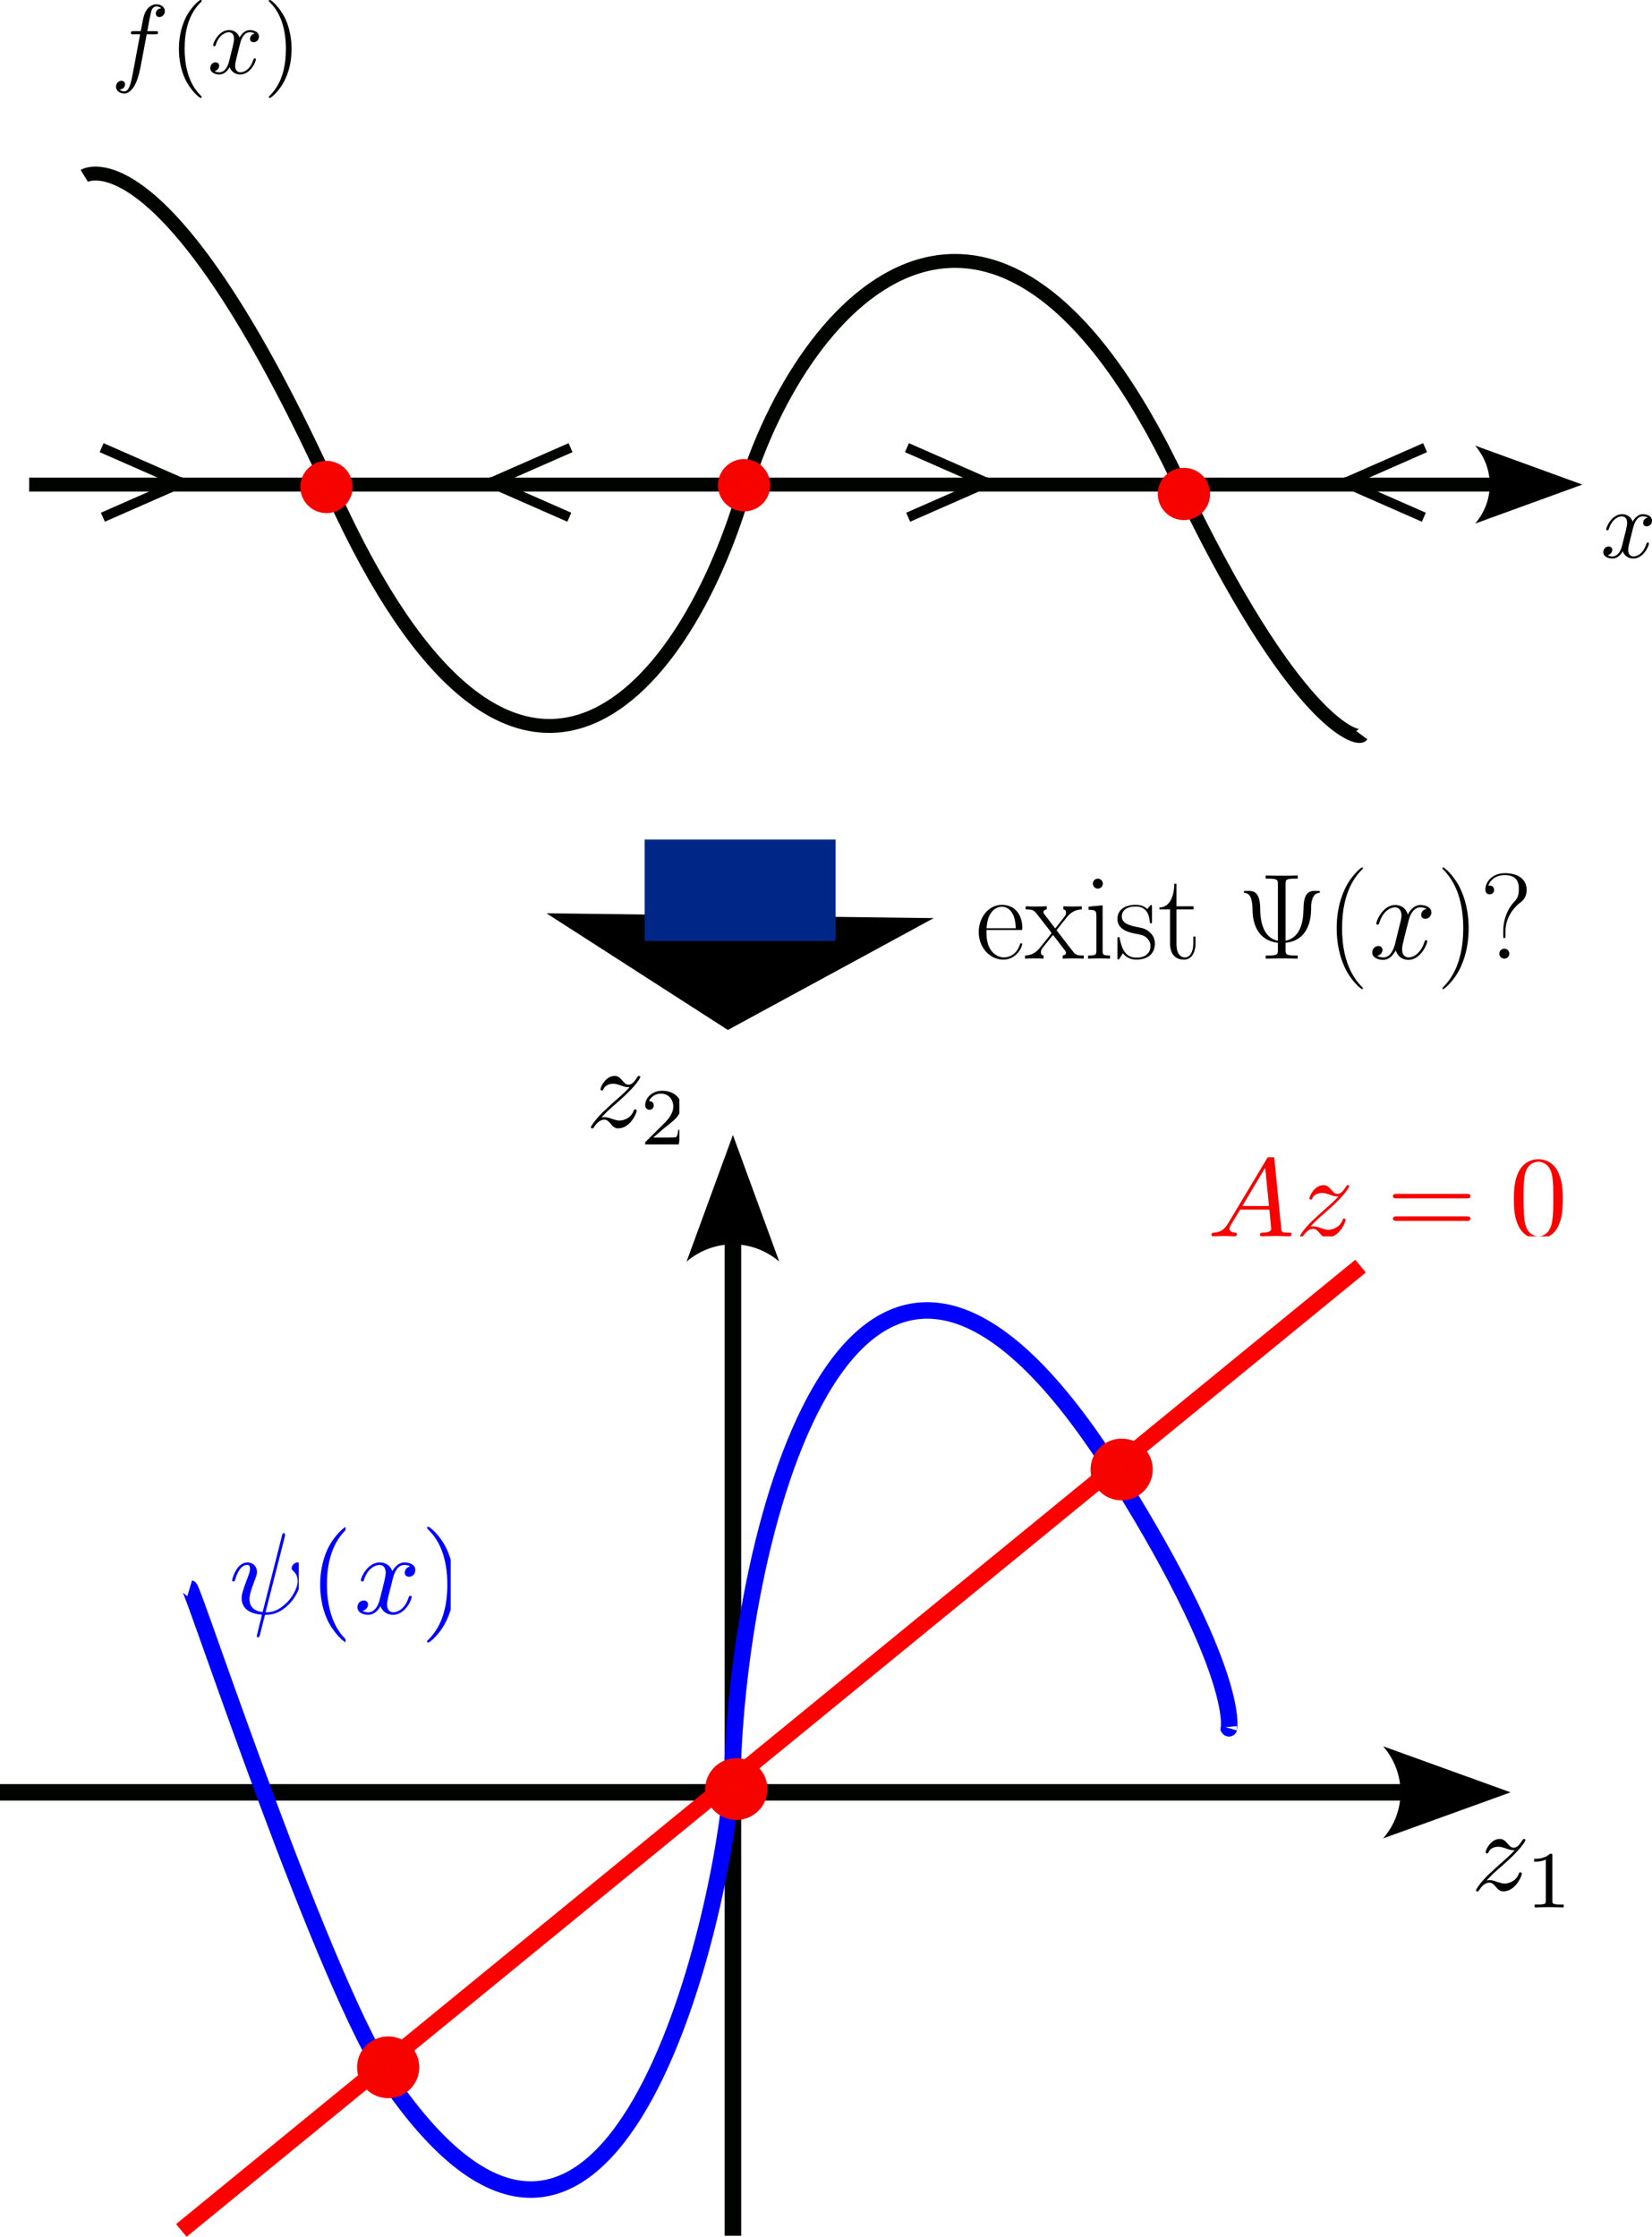 <?xml version="1.0" encoding="UTF-8" standalone="no"?>
<!-- Created with Inkscape (http://www.inkscape.org/) -->

<svg
   width="118.673mm"
   height="160.661mm"
   viewBox="0 0 118.673 160.661"
   version="1.1"
   id="svg5"
   sodipodi:docname="koopman.svg"
   inkscape:version="1.3 (1:1.3+202307231459+0e150ed6c4)"
   inkscape:export-filename="koopman.png"
   inkscape:export-xdpi="96"
   inkscape:export-ydpi="96"
   xmlns:inkscape="http://www.inkscape.org/namespaces/inkscape"
   xmlns:sodipodi="http://sodipodi.sourceforge.net/DTD/sodipodi-0.dtd"
   xmlns="http://www.w3.org/2000/svg"
   xmlns:svg="http://www.w3.org/2000/svg">
  <sodipodi:namedview
     id="namedview7"
     pagecolor="#ffffff"
     bordercolor="#000000"
     borderopacity="0.25"
     inkscape:showpageshadow="2"
     inkscape:pageopacity="0.0"
     inkscape:pagecheckerboard="0"
     inkscape:deskcolor="#d1d1d1"
     inkscape:document-units="mm"
     showgrid="false"
     inkscape:zoom="0.92541374"
     inkscape:cx="84.286624"
     inkscape:cy="228.00612"
     inkscape:window-width="1920"
     inkscape:window-height="1136"
     inkscape:window-x="0"
     inkscape:window-y="27"
     inkscape:window-maximized="1"
     inkscape:current-layer="g538" />
  <defs
     id="defs2">
    <marker
       style="overflow:visible"
       id="Triangle"
       refX="0"
       refY="0"
       orient="auto-start-reverse"
       inkscape:stockid="Triangle arrow"
       markerWidth="1"
       markerHeight="1"
       viewBox="0 0 1 1"
       inkscape:isstock="true"
       inkscape:collect="always"
       preserveAspectRatio="xMidYMid">
      <path
         transform="scale(0.5)"
         style="fill:context-stroke;fill-rule:evenodd;stroke:context-stroke;stroke-width:1pt"
         d="M 5.77,0 -2.88,5 V -5 Z"
         id="path135" />
    </marker>
    <inkscape:path-effect
       effect="simplify"
       id="path-effect18824"
       is_visible="true"
       lpeversion="1"
       steps="1"
       threshold="0.002"
       smooth_angles="360"
       helper_size="0"
       simplify_individual_paths="false"
       simplify_just_coalesce="false" />
    <inkscape:path-effect
       effect="simplify"
       id="path-effect6392"
       is_visible="true"
       lpeversion="1"
       steps="1"
       threshold="0.002"
       smooth_angles="360"
       helper_size="0"
       simplify_individual_paths="false"
       simplify_just_coalesce="false" />
    <marker
       style="overflow:visible"
       id="Arrow2"
       refX="0"
       refY="0"
       orient="auto-start-reverse"
       inkscape:stockid="Arrow2"
       markerWidth="7.7"
       markerHeight="5.6"
       viewBox="0 0 7.7 5.6"
       inkscape:isstock="true"
       inkscape:collect="always"
       preserveAspectRatio="xMidYMid">
      <path
         transform="scale(0.7)"
         d="M -2,-4 9,0 -2,4 c 2,-2.33 2,-5.66 0,-8 z"
         style="fill:context-stroke;fill-rule:evenodd;stroke:none"
         id="arrow2L" />
    </marker>
    <inkscape:path-effect
       effect="simplify"
       id="path-effect252"
       is_visible="true"
       lpeversion="1"
       steps="1"
       threshold="0.002"
       smooth_angles="360"
       helper_size="0"
       simplify_individual_paths="false"
       simplify_just_coalesce="false" />
    <inkscape:path-effect
       effect="simplify"
       id="path-effect252-1"
       is_visible="true"
       lpeversion="1"
       steps="1"
       threshold="0.002"
       smooth_angles="360"
       helper_size="0"
       simplify_individual_paths="false"
       simplify_just_coalesce="false" />
    <clipPath
       id="clip-0">
      <path
         clip-rule="nonzero"
         d="M 0,0 H 6 V 9.965 H 0 Z m 0,0"
         id="path18" />
    </clipPath>
    <clipPath
       id="clip-1">
      <path
         clip-rule="nonzero"
         d="m 6,0 h 4 V 9.965 H 6 Z m 0,0"
         id="path21" />
    </clipPath>
    <clipPath
       id="clip-2">
      <path
         clip-rule="nonzero"
         d="m 16,0 h 3 v 9.965 h -3 z m 0,0"
         id="path24" />
    </clipPath>
    <inkscape:path-effect
       effect="simplify"
       id="path-effect6392-4"
       is_visible="true"
       lpeversion="1"
       steps="1"
       threshold="0.002"
       smooth_angles="360"
       helper_size="0"
       simplify_individual_paths="false"
       simplify_just_coalesce="false" />
    <inkscape:path-effect
       effect="simplify"
       id="path-effect6392-9"
       is_visible="true"
       lpeversion="1"
       steps="1"
       threshold="0.002"
       smooth_angles="360"
       helper_size="0"
       simplify_individual_paths="false"
       simplify_just_coalesce="false" />
    <inkscape:path-effect
       effect="simplify"
       id="path-effect6392-4-7"
       is_visible="true"
       lpeversion="1"
       steps="1"
       threshold="0.002"
       smooth_angles="360"
       helper_size="0"
       simplify_individual_paths="false"
       simplify_just_coalesce="false" />
    <inkscape:path-effect
       effect="simplify"
       id="path-effect6392-5"
       is_visible="true"
       lpeversion="1"
       steps="1"
       threshold="0.002"
       smooth_angles="360"
       helper_size="0"
       simplify_individual_paths="false"
       simplify_just_coalesce="false" />
    <inkscape:path-effect
       effect="simplify"
       id="path-effect6392-4-4"
       is_visible="true"
       lpeversion="1"
       steps="1"
       threshold="0.002"
       smooth_angles="360"
       helper_size="0"
       simplify_individual_paths="false"
       simplify_just_coalesce="false" />
    <inkscape:path-effect
       effect="simplify"
       id="path-effect6392-5-6"
       is_visible="true"
       lpeversion="1"
       steps="1"
       threshold="0.002"
       smooth_angles="360"
       helper_size="0"
       simplify_individual_paths="false"
       simplify_just_coalesce="false" />
    <inkscape:path-effect
       effect="simplify"
       id="path-effect6392-4-4-1"
       is_visible="true"
       lpeversion="1"
       steps="1"
       threshold="0.002"
       smooth_angles="360"
       helper_size="0"
       simplify_individual_paths="false"
       simplify_just_coalesce="false" />
    <marker
       style="overflow:visible"
       id="Arrow2-6"
       refX="0"
       refY="0"
       orient="auto-start-reverse"
       inkscape:stockid="Arrow2"
       markerWidth="7.7"
       markerHeight="5.6"
       viewBox="0 0 7.7 5.6"
       inkscape:isstock="true"
       inkscape:collect="always"
       preserveAspectRatio="xMidYMid">
      <path
         transform="scale(0.7)"
         d="M -2,-4 9,0 -2,4 c 2,-2.33 2,-5.66 0,-8 z"
         style="fill:context-stroke;fill-rule:evenodd;stroke:none"
         id="arrow2L-8" />
    </marker>
    <inkscape:path-effect
       effect="simplify"
       id="path-effect252-2"
       is_visible="true"
       lpeversion="1"
       steps="1"
       threshold="0.002"
       smooth_angles="360"
       helper_size="0"
       simplify_individual_paths="false"
       simplify_just_coalesce="false" />
    <marker
       style="overflow:visible"
       id="Arrow2-6-0"
       refX="0"
       refY="0"
       orient="auto-start-reverse"
       inkscape:stockid="Arrow2"
       markerWidth="7.7"
       markerHeight="5.6"
       viewBox="0 0 7.7 5.6"
       inkscape:isstock="true"
       inkscape:collect="always"
       preserveAspectRatio="xMidYMid">
      <path
         transform="scale(0.7)"
         d="M -2,-4 9,0 -2,4 c 2,-2.33 2,-5.66 0,-8 z"
         style="fill:context-stroke;fill-rule:evenodd;stroke:none"
         id="arrow2L-8-6" />
    </marker>
    <inkscape:path-effect
       effect="simplify"
       id="path-effect252-2-4"
       is_visible="true"
       lpeversion="1"
       steps="1"
       threshold="0.002"
       smooth_angles="360"
       helper_size="0"
       simplify_individual_paths="false"
       simplify_just_coalesce="false" />
    <clipPath
       id="clipPath7946">
      <path
         clip-rule="nonzero"
         d="M 5,1 H 8 V 5.785 H 5 Z m 0,0"
         id="path12" />
    </clipPath>
    <clipPath
       id="clipPath8901">
      <path
         clip-rule="nonzero"
         d="m 186,8 h 4 v 5.449 h -4 z m 0,0"
         id="path8899" />
    </clipPath>
    <clipPath
       id="clipPath10626">
      <path
         clip-rule="nonzero"
         d="m 186,8 h 4 v 5.449 h -4 z m 0,0"
         id="path10624" />
    </clipPath>
    <clipPath
       id="clipPath12341">
      <path
         clip-rule="nonzero"
         d="M 5,1 H 8 V 5.785 H 5 Z m 0,0"
         id="path12339" />
    </clipPath>
    <clipPath
       id="clipPath14060">
      <path
         clip-rule="nonzero"
         d="m 7,1 h 5 V 8.328 H 7 Z m 0,0"
         id="path14058" />
    </clipPath>
    <clipPath
       id="clipPath14267">
      <path
         clip-rule="nonzero"
         d="m 7,1 h 5 V 8.328 H 7 Z m 0,0"
         id="path14265" />
    </clipPath>
    <clipPath
       id="clipPath16771">
      <path
         clip-rule="nonzero"
         d="m 7,1 h 5 V 8.328 H 7 Z m 0,0"
         id="path16769" />
    </clipPath>
    <clipPath
       id="clipPath20301">
      <path
         clip-rule="nonzero"
         d="M 0,0 H 13 V 6.809 H 0 Z m 0,0"
         id="path20299" />
    </clipPath>
    <clipPath
       id="clipPath20305">
      <path
         clip-rule="nonzero"
         d="m 26,0 h 4.809 V 6.809 H 26 Z m 0,0"
         id="path20303" />
    </clipPath>
    <clipPath
       id="clipPath22074">
      <path
         clip-rule="nonzero"
         d="m 170,4 h 13 v 7.953 h -13 z m 0,0"
         id="path22072" />
    </clipPath>
    <clipPath
       id="clipPath22078">
      <path
         clip-rule="nonzero"
         d="m 196,5 h 6 v 6.953 h -6 z m 0,0"
         id="path22076" />
    </clipPath>
    <clipPath
       id="clipPath22341">
      <path
         clip-rule="nonzero"
         d="m 170,4 h 13 v 7.953 h -13 z m 0,0"
         id="path22339" />
    </clipPath>
    <clipPath
       id="clipPath22345">
      <path
         clip-rule="nonzero"
         d="m 196,5 h 6 v 6.953 h -6 z m 0,0"
         id="path22343" />
    </clipPath>
    <clipPath
       id="clipPath23391">
      <path
         clip-rule="nonzero"
         d="M 0,0 H 13 V 6.809 H 0 Z m 0,0"
         id="path23389" />
    </clipPath>
    <clipPath
       id="clipPath23395">
      <path
         clip-rule="nonzero"
         d="m 26,0 h 4.809 V 6.809 H 26 Z m 0,0"
         id="path23393" />
    </clipPath>
    <clipPath
       id="clipPath533">
      <path
         clip-rule="nonzero"
         d="M 5,1 H 8 V 5.785 H 5 Z m 0,0"
         id="path531" />
    </clipPath>
    <clipPath
       id="clip-0-6">
      <path
         clip-rule="nonzero"
         d="M 5,1 H 8 V 5.785 H 5 Z m 0,0"
         id="path12-2" />
    </clipPath>
    <clipPath
       id="clipPath1121">
      <path
         clip-rule="nonzero"
         d="M 5,1 H 9 V 5.785 H 5 Z m 0,0"
         id="path1119" />
    </clipPath>
    <clipPath
       id="clip-0-0">
      <path
         clip-rule="nonzero"
         d="M 5,1 H 8 V 5.785 H 5 Z m 0,0"
         id="path12-7" />
    </clipPath>
    <clipPath
       id="clipPath2005">
      <path
         clip-rule="nonzero"
         d="M 0,0 H 7 V 9.965 H 0 Z m 0,0"
         id="path2003" />
    </clipPath>
    <clipPath
       id="clipPath2009">
      <path
         clip-rule="nonzero"
         d="m 7,0 h 4 V 9.965 H 7 Z m 0,0"
         id="path2007" />
    </clipPath>
    <clipPath
       id="clipPath2013">
      <path
         clip-rule="nonzero"
         d="m 16,0 h 4 v 9.965 h -4 z m 0,0"
         id="path2011" />
    </clipPath>
    <clipPath
       id="clipPath3607">
      <path
         clip-rule="nonzero"
         d="M 0,0 H 13 V 6.809 H 0 Z m 0,0"
         id="path3605" />
    </clipPath>
    <clipPath
       id="clipPath3611">
      <path
         clip-rule="nonzero"
         d="m 26,0 h 4.809 V 6.809 H 26 Z m 0,0"
         id="path3609" />
    </clipPath>
    <clipPath
       id="clip-0-05">
      <path
         clip-rule="nonzero"
         d="M 0,0 H 13 V 6.809 H 0 Z m 0,0"
         id="path18-7" />
    </clipPath>
    <clipPath
       id="clip-1-9">
      <path
         clip-rule="nonzero"
         d="m 26,0 h 4.809 V 6.809 H 26 Z m 0,0"
         id="path21-8" />
    </clipPath>
  </defs>
  <g
     inkscape:label="Layer 1"
     inkscape:groupmode="layer"
     id="layer1"
     transform="translate(-49.577,-31.186)">
    <g
       id="g596"
       transform="matrix(2,0,0,2,35.643,-34.198)"
       inkscape:export-filename="g596.png"
       inkscape:export-xdpi="96"
       inkscape:export-ydpi="96">
      <path
         style="fill:none;stroke:#000300;stroke-width:0.5;stroke-dasharray:none;stroke-opacity:1;marker-end:url(#Arrow2)"
         d="m 8.015,50.096 c 17.545,0 35.091,0 52.636,0"
         id="path250"
         inkscape:path-effect="#path-effect252"
         inkscape:original-d="M 8.015207,50.095564 H 60.651568"
         sodipodi:nodetypes="cc" />
      <g
         inkscape:label=""
         transform="translate(64.555,51.16)"
         id="g4094">
        <g
           fill="#000000"
           fill-opacity="1"
           id="g12"
           transform="matrix(0.353,0,0,0.353,-0.105,0.041)">
          <g
             id="use10"
             transform="translate(0,4.289)">
            <path
               d="M 3.328,-3.016 C 3.391,-3.266 3.625,-4.188 4.312,-4.188 c 0.047,0 0.297,0 0.5,0.125 C 4.531,-4 4.344,-3.766 4.344,-3.516 c 0,0.156 0.109,0.344 0.375,0.344 0.219,0 0.531,-0.172 0.531,-0.578 0,-0.516 -0.578,-0.656 -0.922,-0.656 -0.578,0 -0.922,0.531 -1.047,0.75 -0.25,-0.656 -0.781,-0.75 -1.078,-0.75 -1.031,0 -1.609,1.281 -1.609,1.531 0,0.109 0.109,0.109 0.125,0.109 0.078,0 0.109,-0.031 0.125,-0.109 0.344,-1.062 1,-1.312 1.344,-1.312 0.188,0 0.531,0.094 0.531,0.672 0,0.312 -0.172,0.969 -0.531,2.375 -0.156,0.609 -0.516,1.031 -0.953,1.031 -0.062,0 -0.281,0 -0.5,-0.125 0.25,-0.062 0.469,-0.266 0.469,-0.547 0,-0.266 -0.219,-0.344 -0.359,-0.344 -0.312,0 -0.547,0.25 -0.547,0.578 0,0.453 0.484,0.656 0.922,0.656 0.672,0 1.031,-0.703 1.047,-0.75 0.125,0.359 0.484,0.75 1.078,0.75 1.031,0 1.594,-1.281 1.594,-1.531 0,-0.109 -0.078,-0.109 -0.109,-0.109 -0.094,0 -0.109,0.047 -0.141,0.109 -0.328,1.078 -1,1.312 -1.312,1.312 -0.391,0 -0.547,-0.312 -0.547,-0.656 0,-0.219 0.047,-0.438 0.156,-0.875 z m 0,0"
               id="path4970" />
          </g>
        </g>
      </g>
      <g
         inkscape:label=""
         transform="translate(11.133,32.687)"
         id="g4990">
        <g
           clip-path="url(#clip-0)"
           id="g33"
           transform="matrix(0.353,0,0,0.353,-0.187,0.004)">
          <g
             fill="#000000"
             fill-opacity="1"
             id="g31">
            <g
               id="use29"
               transform="translate(0,7.472)">
              <path
                 d="m 3.656,-3.984 h 0.859 c 0.203,0 0.297,0 0.297,-0.203 0,-0.109 -0.094,-0.109 -0.266,-0.109 H 3.719 L 3.922,-5.438 c 0.047,-0.203 0.188,-0.906 0.25,-1.031 0.078,-0.188 0.25,-0.344 0.469,-0.344 0.031,0 0.297,0 0.484,0.188 -0.438,0.031 -0.547,0.391 -0.547,0.531 0,0.234 0.188,0.359 0.375,0.359 C 5.219,-5.734 5.5,-5.969 5.5,-6.344 c 0,-0.453 -0.453,-0.688 -0.859,-0.688 -0.344,0 -0.969,0.188 -1.266,1.172 -0.062,0.203 -0.094,0.312 -0.328,1.562 h -0.688 c -0.203,0 -0.312,0 -0.312,0.188 0,0.125 0.094,0.125 0.281,0.125 h 0.656 L 2.25,-0.047 c -0.188,0.969 -0.359,1.875 -0.875,1.875 -0.047,0 -0.281,0 -0.484,-0.188 C 1.359,1.609 1.453,1.25 1.453,1.109 1.453,0.875 1.266,0.75 1.078,0.75 0.812,0.75 0.531,0.984 0.531,1.359 c 0,0.438 0.438,0.688 0.844,0.688 0.547,0 0.953,-0.594 1.125,-0.969 0.328,-0.625 0.547,-1.828 0.562,-1.906 z m 0,0"
                 id="path55" />
            </g>
          </g>
        </g>
        <g
           clip-path="url(#clip-1)"
           id="g39"
           transform="matrix(0.353,0,0,0.353,-0.187,0.004)">
          <g
             fill="#000000"
             fill-opacity="1"
             id="g37">
            <g
               id="use35"
               transform="translate(5.95,7.472)">
              <path
                 d="m 3.297,2.391 c 0,-0.031 0,-0.047 -0.172,-0.219 C 1.891,0.922 1.562,-0.969 1.562,-2.5 c 0,-1.734 0.375,-3.469 1.609,-4.703 0.125,-0.125 0.125,-0.141 0.125,-0.172 0,-0.078 -0.031,-0.109 -0.094,-0.109 -0.109,0 -1,0.688 -1.594,1.953 -0.5,1.094 -0.625,2.203 -0.625,3.031 0,0.781 0.109,1.984 0.656,3.125 C 2.25,1.844 3.094,2.5 3.203,2.5 c 0.062,0 0.094,-0.031 0.094,-0.109 z m 0,0"
                 id="path59" />
            </g>
          </g>
        </g>
        <g
           fill="#000000"
           fill-opacity="1"
           id="g43"
           transform="matrix(0.353,0,0,0.353,-0.187,0.004)">
          <g
             id="use41"
             transform="translate(9.824,7.472)">
            <path
               d="M 3.328,-3.016 C 3.391,-3.266 3.625,-4.188 4.312,-4.188 c 0.047,0 0.297,0 0.5,0.125 C 4.531,-4 4.344,-3.766 4.344,-3.516 c 0,0.156 0.109,0.344 0.375,0.344 0.219,0 0.531,-0.172 0.531,-0.578 0,-0.516 -0.578,-0.656 -0.922,-0.656 -0.578,0 -0.922,0.531 -1.047,0.75 -0.25,-0.656 -0.781,-0.75 -1.078,-0.75 -1.031,0 -1.609,1.281 -1.609,1.531 0,0.109 0.109,0.109 0.125,0.109 0.078,0 0.109,-0.031 0.125,-0.109 0.344,-1.062 1,-1.312 1.344,-1.312 0.188,0 0.531,0.094 0.531,0.672 0,0.312 -0.172,0.969 -0.531,2.375 -0.156,0.609 -0.516,1.031 -0.953,1.031 -0.062,0 -0.281,0 -0.5,-0.125 0.25,-0.062 0.469,-0.266 0.469,-0.547 0,-0.266 -0.219,-0.344 -0.359,-0.344 -0.312,0 -0.547,0.25 -0.547,0.578 0,0.453 0.484,0.656 0.922,0.656 0.672,0 1.031,-0.703 1.047,-0.75 0.125,0.359 0.484,0.75 1.078,0.75 1.031,0 1.594,-1.281 1.594,-1.531 0,-0.109 -0.078,-0.109 -0.109,-0.109 -0.094,0 -0.109,0.047 -0.141,0.109 -0.328,1.078 -1,1.312 -1.312,1.312 -0.391,0 -0.547,-0.312 -0.547,-0.656 0,-0.219 0.047,-0.438 0.156,-0.875 z m 0,0"
               id="path63" />
          </g>
        </g>
        <g
           clip-path="url(#clip-2)"
           id="g49"
           transform="matrix(0.353,0,0,0.353,-0.187,0.004)">
          <g
             fill="#000000"
             fill-opacity="1"
             id="g47">
            <g
               id="use45"
               transform="translate(15.518,7.472)">
              <path
                 d="m 2.875,-2.5 c 0,-0.766 -0.109,-1.969 -0.656,-3.109 -0.594,-1.219 -1.453,-1.875 -1.547,-1.875 -0.062,0 -0.109,0.047 -0.109,0.109 0,0.031 0,0.047 0.188,0.234 0.984,0.984 1.547,2.562 1.547,4.641 0,1.719 -0.359,3.469 -1.594,4.719 C 0.562,2.344 0.562,2.359 0.562,2.391 0.562,2.453 0.609,2.5 0.672,2.5 0.766,2.5 1.672,1.812 2.25,0.547 2.766,-0.547 2.875,-1.656 2.875,-2.5 Z m 0,0"
                 id="path67" />
            </g>
          </g>
        </g>
      </g>
      <path
         style="fill:none;fill-opacity:1;stroke:#000300;stroke-width:0.5;stroke-dasharray:none;stroke-opacity:1"
         d="m 9.994,39.008 c 0,0 2.928,-1.803 8.937,11.434 6.514,14.349 12.548,7.297 14.726,0 2.185,-7.319 9.103,-14.223 15.613,-0.532 4.201,8.836 6.472,9.375 6.612,9.188"
         id="path6229"
         sodipodi:nodetypes="csssc" />
      <g
         id="g6434"
         transform="translate(-4.642,-20.449)">
        <g
           id="g6438"
           transform="matrix(0.705,0,0,0.705,5.265,20.795)">
          <path
             style="fill:none;fill-opacity:1;stroke:#000300;stroke-width:0.5;stroke-dasharray:none;stroke-opacity:1"
             d="m 14.176,68.686 c 1.38,0.606 2.76,1.213 4.14,1.819"
             id="path6390"
             inkscape:path-effect="#path-effect6392"
             inkscape:original-d="m 14.17635,68.686298 4.139996,1.81909" />
          <path
             style="fill:none;fill-opacity:1;stroke:#000300;stroke-width:0.5;stroke-dasharray:none;stroke-opacity:1"
             d="m 18.379,70.411 c -1.38,0.606 -2.76,1.213 -4.14,1.819"
             id="path6390-3"
             inkscape:path-effect="#path-effect6392-4"
             inkscape:original-d="m 18.379074,70.411298 -4.139996,1.81909" />
        </g>
        <g
           id="g6438-2"
           transform="matrix(0.705,0,0,0.705,34.19,20.795)">
          <path
             style="fill:none;fill-opacity:1;stroke:#000300;stroke-width:0.5;stroke-dasharray:none;stroke-opacity:1"
             d="m 14.176,68.686 c 1.38,0.606 2.76,1.213 4.14,1.819"
             id="path6390-5"
             inkscape:path-effect="#path-effect6392-9"
             inkscape:original-d="m 14.17635,68.686298 4.139996,1.81909" />
          <path
             style="fill:none;fill-opacity:1;stroke:#000300;stroke-width:0.5;stroke-dasharray:none;stroke-opacity:1"
             d="m 18.379,70.411 c -1.38,0.606 -2.76,1.213 -4.14,1.819"
             id="path6390-3-0"
             inkscape:path-effect="#path-effect6392-4-7"
             inkscape:original-d="m 18.379074,70.411298 -4.139996,1.81909" />
        </g>
        <g
           id="g6438-0"
           transform="matrix(-0.705,0,0,0.705,72.789,20.795)">
          <path
             style="fill:none;fill-opacity:1;stroke:#000300;stroke-width:0.5;stroke-dasharray:none;stroke-opacity:1"
             d="m 14.176,68.686 c 1.38,0.606 2.76,1.213 4.14,1.819"
             id="path6390-2"
             inkscape:path-effect="#path-effect6392-5"
             inkscape:original-d="m 14.17635,68.686298 4.139996,1.81909" />
          <path
             style="fill:none;fill-opacity:1;stroke:#000300;stroke-width:0.5;stroke-dasharray:none;stroke-opacity:1"
             d="m 18.379,70.411 c -1.38,0.606 -2.76,1.213 -4.14,1.819"
             id="path6390-3-2"
             inkscape:path-effect="#path-effect6392-4-4"
             inkscape:original-d="m 18.379074,70.411298 -4.139996,1.81909" />
        </g>
        <g
           id="g6438-0-6"
           transform="matrix(-0.705,0,0,0.705,42.096,20.795)">
          <path
             style="fill:none;fill-opacity:1;stroke:#000300;stroke-width:0.5;stroke-dasharray:none;stroke-opacity:1"
             d="m 14.176,68.686 c 1.38,0.606 2.76,1.213 4.14,1.819"
             id="path6390-2-8"
             inkscape:path-effect="#path-effect6392-5-6"
             inkscape:original-d="m 14.17635,68.686298 4.139996,1.81909" />
          <path
             style="fill:none;fill-opacity:1;stroke:#000300;stroke-width:0.5;stroke-dasharray:none;stroke-opacity:1"
             d="m 18.379,70.411 c -1.38,0.606 -2.76,1.213 -4.14,1.819"
             id="path6390-3-2-0"
             inkscape:path-effect="#path-effect6392-4-4-1"
             inkscape:original-d="m 18.379074,70.411298 -4.139996,1.81909" />
        </g>
      </g>
      <circle
         style="fill:#ff0004;fill-opacity:1;stroke:#f60300;stroke-width:1;stroke-dasharray:none;stroke-opacity:1"
         id="path5496"
         cx="18.693"
         cy="50.182"
         r="0.439" />
      <circle
         style="fill:#ff0004;fill-opacity:1;stroke:#f60300;stroke-width:1;stroke-dasharray:none;stroke-opacity:1"
         id="path5496-6"
         cx="33.693"
         cy="50.119"
         r="0.439" />
      <circle
         style="fill:#ff0004;fill-opacity:1;stroke:#f60300;stroke-width:1;stroke-dasharray:none;stroke-opacity:1"
         id="path5496-8"
         cx="49.492"
         cy="50.433"
         r="0.439" />
    </g>
    <g
       id="g538"
       transform="matrix(2,0,0,2,-139.349,65.493)"
       inkscape:export-filename="g538.png"
       inkscape:export-xdpi="96"
       inkscape:export-ydpi="96">
      <g
         id="g1"
         transform="translate(0.457,-5.653)">
        <path
           style="fill:none;stroke:#000300;stroke-width:0.5;stroke-dasharray:none;stroke-opacity:1;marker-end:url(#Arrow2-6)"
           d="m 103.892,49.718 c 14.175,0 28.349,0 42.524,0"
           id="path250-7"
           inkscape:path-effect="#path-effect252-2"
           inkscape:original-d="M 103.89175,49.71778 H 146.4153"
           sodipodi:nodetypes="cc"
           inkscape:export-filename="g538.png"
           inkscape:export-xdpi="96"
           inkscape:export-ydpi="96"
           transform="matrix(1.189,0,0,1.181,-29.57,-5.846)" />
        <path
           style="fill:none;stroke:#000300;stroke-width:0.5;stroke-dasharray:none;stroke-opacity:1;marker-end:url(#Arrow2-6-0)"
           d="m 126.073,63.204 c 0,-10.108 0,-20.217 0,-30.326"
           id="path250-7-1"
           inkscape:path-effect="#path-effect252-2-4"
           inkscape:original-d="M 126.07342,63.203738 V 32.878224"
           sodipodi:nodetypes="cc"
           transform="matrix(1.189,0,0,1.181,-29.57,-5.846)" />
        <path
           style="fill:none;fill-opacity:1;stroke:#0000ff;stroke-width:0.593;stroke-dasharray:none;stroke-opacity:1"
           d="m 100.82,45.54 c 0.137,0.041 4.864,14.424 7.296,17.881 8.074,11.478 12.055,-6.871 12.203,-11.433 0.298,-9.235 4.625,-25.16 13.829,-10.436 4.753,7.604 3.918,9.298 3.999,9.014"
           id="path6229-9"
           sodipodi:nodetypes="csssc" />
        <g
           inkscape:label=""
           transform="matrix(1.189,0,0,1.181,147.02,54.545)"
           id="g827">
          <g
             fill="#000000"
             fill-opacity="1"
             id="g19"
             transform="matrix(0.353,0,0,0.353,-0.149,0.041)">
            <g
               id="use17"
               transform="translate(0,4.29)">
              <path
                 d="m 1.328,-0.828 c 0.531,-0.578 0.828,-0.828 1.188,-1.141 0,0 0.609,-0.531 0.969,-0.891 C 4.438,-3.781 4.656,-4.266 4.656,-4.312 c 0,-0.094 -0.094,-0.094 -0.109,-0.094 -0.078,0 -0.094,0.016 -0.156,0.109 -0.297,0.484 -0.5,0.641 -0.734,0.641 -0.25,0 -0.359,-0.156 -0.516,-0.328 -0.188,-0.219 -0.359,-0.422 -0.688,-0.422 -0.75,0 -1.203,0.922 -1.203,1.141 0,0.047 0.031,0.109 0.109,0.109 0.094,0 0.109,-0.047 0.141,-0.109 0.188,-0.469 0.766,-0.469 0.844,-0.469 0.203,0 0.391,0.062 0.625,0.141 0.406,0.156 0.516,0.156 0.766,0.156 -0.359,0.422 -1.188,1.141 -1.375,1.297 l -0.906,0.844 C 0.781,-0.625 0.422,-0.062 0.422,0.016 c 0,0.094 0.109,0.094 0.125,0.094 0.078,0 0.094,-0.016 0.156,-0.125 0.234,-0.359 0.531,-0.625 0.859,-0.625 0.219,0 0.328,0.094 0.578,0.375 0.156,0.219 0.344,0.375 0.625,0.375 1,0 1.578,-1.266 1.578,-1.531 0,-0.047 -0.047,-0.109 -0.125,-0.109 -0.094,0 -0.109,0.062 -0.141,0.141 C 3.844,-0.75 3.203,-0.562 2.875,-0.562 c -0.188,0 -0.375,-0.062 -0.578,-0.125 -0.344,-0.125 -0.5,-0.172 -0.703,-0.172 -0.016,0 -0.172,0 -0.266,0.031 z m 0,0"
                 id="path31" />
            </g>
          </g>
          <g
             clip-path="url(#clip-0-6)"
             id="g25"
             transform="matrix(0.353,0,0,0.353,-0.149,0.041)">
            <g
               fill="#000000"
               fill-opacity="1"
               id="g23">
              <g
                 id="use21"
                 transform="translate(4.633,5.784)">
                <path
                   d="m 2.328,-4.438 c 0,-0.188 0,-0.188 -0.203,-0.188 -0.453,0.438 -1.078,0.438 -1.359,0.438 v 0.25 c 0.156,0 0.625,0 1,-0.188 v 3.547 c 0,0.234 0,0.328 -0.688,0.328 H 0.812 V 0 c 0.125,0 0.984,-0.031 1.234,-0.031 0.219,0 1.094,0.031 1.25,0.031 V -0.25 H 3.031 c -0.703,0 -0.703,-0.094 -0.703,-0.328 z m 0,0"
                   id="path35" />
              </g>
            </g>
          </g>
        </g>
        <g
           inkscape:label=""
           transform="matrix(1.189,0,0,1.181,115.228,27.142)"
           id="g1268">
          <g
             fill="#000000"
             fill-opacity="1"
             id="g1258"
             transform="matrix(0.353,0,0,0.353,-0.149,0.041)">
            <g
               id="g1256"
               transform="translate(0,4.29)">
              <path
                 d="m 1.328,-0.828 c 0.531,-0.578 0.828,-0.828 1.188,-1.141 0,0 0.609,-0.531 0.969,-0.891 C 4.438,-3.781 4.656,-4.266 4.656,-4.312 c 0,-0.094 -0.094,-0.094 -0.109,-0.094 -0.078,0 -0.094,0.016 -0.156,0.109 -0.297,0.484 -0.5,0.641 -0.734,0.641 -0.25,0 -0.359,-0.156 -0.516,-0.328 -0.188,-0.219 -0.359,-0.422 -0.688,-0.422 -0.75,0 -1.203,0.922 -1.203,1.141 0,0.047 0.031,0.109 0.109,0.109 0.094,0 0.109,-0.047 0.141,-0.109 0.188,-0.469 0.766,-0.469 0.844,-0.469 0.203,0 0.391,0.062 0.625,0.141 0.406,0.156 0.516,0.156 0.766,0.156 -0.359,0.422 -1.188,1.141 -1.375,1.297 l -0.906,0.844 C 0.781,-0.625 0.422,-0.062 0.422,0.016 c 0,0.094 0.109,0.094 0.125,0.094 0.078,0 0.094,-0.016 0.156,-0.125 0.234,-0.359 0.531,-0.625 0.859,-0.625 0.219,0 0.328,0.094 0.578,0.375 0.156,0.219 0.344,0.375 0.625,0.375 1,0 1.578,-1.266 1.578,-1.531 0,-0.047 -0.047,-0.109 -0.125,-0.109 -0.094,0 -0.109,0.062 -0.141,0.141 C 3.844,-0.75 3.203,-0.562 2.875,-0.562 c -0.188,0 -0.375,-0.062 -0.578,-0.125 -0.344,-0.125 -0.5,-0.172 -0.703,-0.172 -0.016,0 -0.172,0 -0.266,0.031 z m 0,0"
                 id="path1254" />
            </g>
          </g>
          <g
             clip-path="url(#clip-0-0)"
             id="g1266"
             transform="matrix(0.353,0,0,0.353,-0.149,0.041)">
            <g
               fill="#000000"
               fill-opacity="1"
               id="g1264">
              <g
                 id="g1262"
                 transform="translate(4.633,5.784)">
                <path
                   d="M 3.516,-1.266 H 3.281 c -0.016,0.156 -0.094,0.562 -0.188,0.625 C 3.047,-0.594 2.516,-0.594 2.406,-0.594 H 1.125 c 0.734,-0.641 0.984,-0.844 1.391,-1.172 0.516,-0.406 1,-0.844 1,-1.5 0,-0.844 -0.734,-1.359 -1.625,-1.359 -0.859,0 -1.453,0.609 -1.453,1.25 0,0.344 0.297,0.391 0.375,0.391 0.156,0 0.359,-0.125 0.359,-0.375 0,-0.125 -0.047,-0.375 -0.406,-0.375 C 0.984,-4.219 1.453,-4.375 1.781,-4.375 c 0.703,0 1.062,0.547 1.062,1.109 0,0.609 -0.438,1.078 -0.656,1.328 L 0.516,-0.266 C 0.438,-0.203 0.438,-0.188 0.438,0 h 2.875 z m 0,0"
                   id="path1260" />
              </g>
            </g>
          </g>
        </g>
        <g
           inkscape:label=""
           transform="matrix(1.189,0,0,1.181,102.344,43.331)"
           id="g2099"
           style="fill:#0000ff;fill-opacity:1">
          <g
             clip-path="url(#clip-0)"
             id="g2075"
             transform="matrix(0.353,0,0,0.353,-0.105,0.004)"
             style="fill:#0000ff;fill-opacity:1">
            <g
               fill="#000000"
               fill-opacity="1"
               id="g2073"
               style="fill:#0000ff;fill-opacity:1">
              <g
                 id="g2071"
                 transform="translate(0,7.472)"
                 style="fill:#0000ff;fill-opacity:1">
                <path
                   d="m 4.812,-6.656 c 0,-0.047 0.016,-0.109 0.016,-0.156 0,-0.094 -0.062,-0.109 -0.109,-0.109 -0.109,0 -0.109,0.031 -0.156,0.203 L 2.906,-0.125 c -0.75,-0.094 -1.125,-0.469 -1.125,-1.125 0,-0.203 0,-0.453 0.531,-1.844 0.047,-0.125 0.109,-0.297 0.109,-0.5 0,-0.438 -0.312,-0.812 -0.812,-0.812 -0.953,0 -1.312,1.453 -1.312,1.531 0,0.109 0.094,0.109 0.109,0.109 0.109,0 0.109,-0.031 0.156,-0.188 0.281,-0.938 0.672,-1.234 1.016,-1.234 0.078,0 0.25,0 0.25,0.312 0,0.266 -0.109,0.516 -0.234,0.859 C 1.109,-1.75 1.109,-1.5 1.109,-1.328 1.109,-0.375 1.891,0.031 2.844,0.094 2.766,0.453 2.766,0.469 2.625,1 2.609,1.109 2.406,1.906 2.406,1.938 c 0,0.016 0,0.109 0.109,0.109 0.031,0 0.078,0 0.094,-0.047 0.031,-0.016 0.094,-0.266 0.125,-0.406 l 0.375,-1.484 c 0.375,0 1.25,0 2.188,-1.062 0.406,-0.469 0.609,-0.906 0.719,-1.203 0.094,-0.25 0.312,-1.109 0.312,-1.547 0,-0.562 -0.266,-0.703 -0.438,-0.703 -0.25,0 -0.5,0.266 -0.5,0.484 0,0.125 0.062,0.188 0.156,0.266 0.109,0.109 0.359,0.359 0.359,0.844 0,0.641 -0.516,1.453 -0.875,1.812 -0.875,0.891 -1.516,0.891 -1.875,0.891 z m 0,0"
                   id="path2069"
                   style="fill:#0000ff;fill-opacity:1" />
              </g>
            </g>
          </g>
          <g
             clip-path="url(#clip-1)"
             id="g2083"
             transform="matrix(0.353,0,0,0.353,-0.105,0.004)"
             style="fill:#0000ff;fill-opacity:1">
            <g
               fill="#000000"
               fill-opacity="1"
               id="g2081"
               style="fill:#0000ff;fill-opacity:1">
              <g
                 id="g2079"
                 transform="translate(6.847,7.472)"
                 style="fill:#0000ff;fill-opacity:1">
                <path
                   d="m 3.297,2.391 c 0,-0.031 0,-0.047 -0.172,-0.219 C 1.891,0.922 1.562,-0.969 1.562,-2.5 c 0,-1.734 0.375,-3.469 1.609,-4.703 0.125,-0.125 0.125,-0.141 0.125,-0.172 0,-0.078 -0.031,-0.109 -0.094,-0.109 -0.109,0 -1,0.688 -1.594,1.953 -0.5,1.094 -0.625,2.203 -0.625,3.031 0,0.781 0.109,1.984 0.656,3.125 C 2.25,1.844 3.094,2.5 3.203,2.5 c 0.062,0 0.094,-0.031 0.094,-0.109 z m 0,0"
                   id="path2077"
                   style="fill:#0000ff;fill-opacity:1" />
              </g>
            </g>
          </g>
          <g
             fill="#000000"
             fill-opacity="1"
             id="g2089"
             transform="matrix(0.353,0,0,0.353,-0.105,0.004)"
             style="fill:#0000ff;fill-opacity:1">
            <g
               id="g2087"
               transform="translate(10.721,7.472)"
               style="fill:#0000ff;fill-opacity:1">
              <path
                 d="M 3.328,-3.016 C 3.391,-3.266 3.625,-4.188 4.312,-4.188 c 0.047,0 0.297,0 0.5,0.125 C 4.531,-4 4.344,-3.766 4.344,-3.516 c 0,0.156 0.109,0.344 0.375,0.344 0.219,0 0.531,-0.172 0.531,-0.578 0,-0.516 -0.578,-0.656 -0.922,-0.656 -0.578,0 -0.922,0.531 -1.047,0.75 -0.25,-0.656 -0.781,-0.75 -1.078,-0.75 -1.031,0 -1.609,1.281 -1.609,1.531 0,0.109 0.109,0.109 0.125,0.109 0.078,0 0.109,-0.031 0.125,-0.109 0.344,-1.062 1,-1.312 1.344,-1.312 0.188,0 0.531,0.094 0.531,0.672 0,0.312 -0.172,0.969 -0.531,2.375 -0.156,0.609 -0.516,1.031 -0.953,1.031 -0.062,0 -0.281,0 -0.5,-0.125 0.25,-0.062 0.469,-0.266 0.469,-0.547 0,-0.266 -0.219,-0.344 -0.359,-0.344 -0.312,0 -0.547,0.25 -0.547,0.578 0,0.453 0.484,0.656 0.922,0.656 0.672,0 1.031,-0.703 1.047,-0.75 0.125,0.359 0.484,0.75 1.078,0.75 1.031,0 1.594,-1.281 1.594,-1.531 0,-0.109 -0.078,-0.109 -0.109,-0.109 -0.094,0 -0.109,0.047 -0.141,0.109 -0.328,1.078 -1,1.312 -1.312,1.312 -0.391,0 -0.547,-0.312 -0.547,-0.656 0,-0.219 0.047,-0.438 0.156,-0.875 z m 0,0"
                 id="path2085"
                 style="fill:#0000ff;fill-opacity:1" />
            </g>
          </g>
          <g
             clip-path="url(#clip-2)"
             id="g2097"
             transform="matrix(0.353,0,0,0.353,-0.105,0.004)"
             style="fill:#0000ff;fill-opacity:1">
            <g
               fill="#000000"
               fill-opacity="1"
               id="g2095"
               style="fill:#0000ff;fill-opacity:1">
              <g
                 id="g2093"
                 transform="translate(16.415,7.472)"
                 style="fill:#0000ff;fill-opacity:1">
                <path
                   d="m 2.875,-2.5 c 0,-0.766 -0.109,-1.969 -0.656,-3.109 -0.594,-1.219 -1.453,-1.875 -1.547,-1.875 -0.062,0 -0.109,0.047 -0.109,0.109 0,0.031 0,0.047 0.188,0.234 0.984,0.984 1.547,2.562 1.547,4.641 0,1.719 -0.359,3.469 -1.594,4.719 C 0.562,2.344 0.562,2.359 0.562,2.391 0.562,2.453 0.609,2.5 0.672,2.5 0.766,2.5 1.672,1.812 2.25,0.547 2.766,-0.547 2.875,-1.656 2.875,-2.5 Z m 0,0"
                   id="path2091"
                   style="fill:#0000ff;fill-opacity:1" />
              </g>
            </g>
          </g>
        </g>
        <g
           inkscape:label=""
           transform="matrix(1.189,0,0,1.181,137.52,29.925)"
           id="g6378"
           style="fill:#f60300;fill-opacity:1">
          <g
             clip-path="url(#clip-0-05)"
             id="g32"
             transform="matrix(0.353,0,0,0.353,-0.121,0.117)"
             style="fill:#f60300;fill-opacity:1">
            <g
               fill="#000000"
               fill-opacity="1"
               id="g30"
               style="fill:#f60300;fill-opacity:1">
              <g
                 id="use26"
                 transform="translate(0,6.808)"
                 style="fill:#f60300;fill-opacity:1">
                <path
                   d="M 1.781,-1.141 C 1.391,-0.484 1,-0.344 0.562,-0.312 0.438,-0.297 0.344,-0.297 0.344,-0.109 0.344,-0.047 0.406,0 0.484,0 0.75,0 1.062,-0.031 1.328,-0.031 c 0.344,0 0.688,0.031 1,0.031 0.062,0 0.188,0 0.188,-0.188 0,-0.109 -0.078,-0.125 -0.156,-0.125 -0.219,-0.016 -0.469,-0.094 -0.469,-0.344 0,-0.125 0.062,-0.234 0.141,-0.375 l 0.766,-1.266 h 2.5 c 0.016,0.203 0.156,1.562 0.156,1.656 0,0.297 -0.516,0.328 -0.719,0.328 C 4.594,-0.312 4.5,-0.312 4.5,-0.109 4.5,0 4.609,0 4.641,0 5.047,0 5.469,-0.031 5.875,-0.031 6.125,-0.031 6.766,0 7.016,0 7.062,0 7.188,0 7.188,-0.203 7.188,-0.312 7.094,-0.312 6.953,-0.312 6.344,-0.312 6.344,-0.375 6.312,-0.672 l -0.609,-6.219 c -0.016,-0.203 -0.016,-0.25 -0.188,-0.25 -0.156,0 -0.203,0.078 -0.266,0.172 z M 2.984,-2.609 4.938,-5.906 5.266,-2.609 Z m 0,0"
                   id="path48"
                   style="fill:#f60300;fill-opacity:1" />
              </g>
              <g
                 id="use28"
                 transform="translate(7.472,6.808)"
                 style="fill:#f60300;fill-opacity:1">
                <path
                   d="m 1.328,-0.828 c 0.531,-0.578 0.828,-0.828 1.188,-1.141 0,0 0.609,-0.531 0.969,-0.891 C 4.438,-3.781 4.656,-4.266 4.656,-4.312 c 0,-0.094 -0.094,-0.094 -0.109,-0.094 -0.078,0 -0.094,0.016 -0.156,0.109 -0.297,0.484 -0.5,0.641 -0.734,0.641 -0.25,0 -0.359,-0.156 -0.516,-0.328 -0.188,-0.219 -0.359,-0.422 -0.688,-0.422 -0.75,0 -1.203,0.922 -1.203,1.141 0,0.047 0.031,0.109 0.109,0.109 0.094,0 0.109,-0.047 0.141,-0.109 0.188,-0.469 0.766,-0.469 0.844,-0.469 0.203,0 0.391,0.062 0.625,0.141 0.406,0.156 0.516,0.156 0.766,0.156 -0.359,0.422 -1.188,1.141 -1.375,1.297 l -0.906,0.844 C 0.781,-0.625 0.422,-0.062 0.422,0.016 c 0,0.094 0.109,0.094 0.125,0.094 0.078,0 0.094,-0.016 0.156,-0.125 0.234,-0.359 0.531,-0.625 0.859,-0.625 0.219,0 0.328,0.094 0.578,0.375 0.156,0.219 0.344,0.375 0.625,0.375 1,0 1.578,-1.266 1.578,-1.531 0,-0.047 -0.047,-0.109 -0.125,-0.109 -0.094,0 -0.109,0.062 -0.141,0.141 C 3.844,-0.75 3.203,-0.562 2.875,-0.562 c -0.188,0 -0.375,-0.062 -0.578,-0.125 -0.344,-0.125 -0.5,-0.172 -0.703,-0.172 -0.016,0 -0.172,0 -0.266,0.031 z m 0,0"
                   id="path52"
                   style="fill:#f60300;fill-opacity:1" />
              </g>
            </g>
          </g>
          <g
             fill="#000000"
             fill-opacity="1"
             id="g36"
             transform="matrix(0.353,0,0,0.353,-0.121,0.117)"
             style="fill:#f60300;fill-opacity:1">
            <g
               id="use34"
               transform="translate(15.311,6.808)"
               style="fill:#f60300;fill-opacity:1">
              <path
                 d="m 6.844,-3.266 c 0.156,0 0.344,0 0.344,-0.188 C 7.188,-3.656 7,-3.656 6.859,-3.656 h -5.969 c -0.141,0 -0.328,0 -0.328,0.203 0,0.188 0.188,0.188 0.328,0.188 z m 0.016,1.938 c 0.141,0 0.328,0 0.328,-0.203 0,-0.188 -0.188,-0.188 -0.344,-0.188 H 0.891 c -0.141,0 -0.328,0 -0.328,0.188 0,0.203 0.188,0.203 0.328,0.203 z m 0,0"
                 id="path56"
                 style="fill:#f60300;fill-opacity:1" />
            </g>
          </g>
          <g
             clip-path="url(#clip-1-9)"
             id="g42"
             transform="matrix(0.353,0,0,0.353,-0.121,0.117)"
             style="fill:#f60300;fill-opacity:1">
            <g
               fill="#000000"
               fill-opacity="1"
               id="g40"
               style="fill:#f60300;fill-opacity:1">
              <g
                 id="use38"
                 transform="translate(25.83,6.808)"
                 style="fill:#f60300;fill-opacity:1">
                <path
                   d="m 4.578,-3.188 c 0,-0.797 -0.047,-1.594 -0.391,-2.328 -0.453,-0.969 -1.281,-1.125 -1.688,-1.125 -0.609,0 -1.328,0.266 -1.75,1.188 -0.312,0.688 -0.359,1.469 -0.359,2.266 0,0.75 0.031,1.641 0.453,2.406 0.422,0.797 1.156,1 1.641,1 0.531,0 1.297,-0.203 1.734,-1.156 0.312,-0.688 0.359,-1.469 0.359,-2.25 z M 2.484,0 C 2.094,0 1.5,-0.25 1.328,-1.203 1.219,-1.797 1.219,-2.719 1.219,-3.312 c 0,-0.641 0,-1.297 0.078,-1.828 0.188,-1.188 0.938,-1.281 1.188,-1.281 0.328,0 0.984,0.188 1.172,1.172 0.109,0.562 0.109,1.312 0.109,1.938 0,0.75 0,1.422 -0.109,2.062 C 3.5,-0.297 2.938,0 2.484,0 Z m 0,0"
                   id="path60"
                   style="fill:#f60300;fill-opacity:1" />
              </g>
            </g>
          </g>
        </g>
        <g
           inkscape:label=""
           transform="matrix(0.914,-0.755,0.761,0.908,81.35,75.159)"
           id="g7996"
           style="stroke:#ff0000;stroke-width:0.5;stroke-dasharray:none;stroke-opacity:1">
          <path
             style="fill:#ff0004;fill-opacity:1;stroke:#ff0000;stroke-width:0.5;stroke-dasharray:none;stroke-opacity:1"
             d="m 15.944,6.04 c 15.383,0.077 30.765,0.153 46.148,0.23"
             id="path18822"
             inkscape:path-effect="#path-effect18824"
             inkscape:original-d="M 15.943719,6.0399843 62.091711,6.2702199"
             sodipodi:nodetypes="cc" />
        </g>
        <ellipse
           style="fill:#ff0004;fill-opacity:1;stroke:#f60300;stroke-width:1.185;stroke-dasharray:none;stroke-opacity:1"
           id="path5496-5"
           cx="43.655"
           cy="116.695"
           transform="matrix(0.778,-0.629,0.634,0.773,0,0)"
           rx="0.521"
           ry="0.52" />
        <ellipse
           style="fill:#ff0004;fill-opacity:1;stroke:#f60300;stroke-width:1.185;stroke-dasharray:none;stroke-opacity:1"
           id="path5496-6-8"
           cx="59.654"
           cy="116.787"
           transform="matrix(0.778,-0.629,0.634,0.773,0,0)"
           rx="0.521"
           ry="0.52" />
        <ellipse
           style="fill:#ff0004;fill-opacity:1;stroke:#f60300;stroke-width:1.185;stroke-dasharray:none;stroke-opacity:1"
           id="path5496-8-9"
           cx="77.626"
           cy="116.563"
           transform="matrix(0.778,-0.629,0.634,0.773,0,0)"
           rx="0.521"
           ry="0.52" />
      </g>
      <g
         id="g4"
         transform="matrix(1.384,0,0,0.472,-47.436,7.165)">
        <path
           style="fill:#002788;fill-opacity:1;stroke:#002788;stroke-width:1.634;stroke-dasharray:none;stroke-dashoffset:0;stroke-opacity:1;marker-end:url(#Triangle)"
           d="m 121.888,13.98 -0.258,7.07"
           id="path1" />
        <rect
           style="fill:#002788;fill-opacity:1;stroke:#002788;stroke-width:1.676;stroke-dasharray:none;stroke-dashoffset:0;stroke-opacity:1"
           id="rect3"
           width="3.28"
           height="6.04"
           x="120.096"
           y="13.197" />
      </g>
      <g
         inkscape:label=""
         transform="matrix(0.5,0,0,0.5,129.616,14)"
         id="g52">
        <g
           id="surface1"
           transform="matrix(0.353,0,0,0.353,-0.94,-0.705)">
          <g
             style="fill:#000000;fill-opacity:1"
             id="g16">
            <g
               id="use12"
               transform="translate(1.993,20.56)">
              <path
                 style="stroke:none"
                 d="m 9.438,-5.828 c 0.109,-0.094 0.109,-0.141 0.109,-0.391 0,-2.531 -1.344,-4.734 -4.172,-4.734 -2.625,0 -4.703,2.5 -4.703,5.547 0,3.219 2.344,5.609 4.984,5.609 2.766,0 3.859,-2.625 3.859,-3.156 C 9.516,-3.125 9.375,-3.125 9.312,-3.125 9.141,-3.125 9.125,-3.078 9.016,-2.781 8.469,-1.094 7.109,-0.25 5.828,-0.25 4.766,-0.25 3.688,-0.844 3.016,-1.938 2.25,-3.203 2.25,-4.656 2.25,-5.828 Z M 2.281,-6.188 c 0.172,-3.578 2.078,-4.375 3.078,-4.375 1.672,0 2.812,1.594 2.844,4.375 z m 0,0"
                 id="path46" />
            </g>
            <g
               id="use13"
               transform="translate(12.066,20.56)">
              <path
                 style="stroke:none"
                 d="m 6.438,-5.781 c 0.75,-0.953 1.594,-2.047 2.281,-2.875 0.828,-0.938 1.766,-1.328 2.859,-1.359 v -0.641 c -0.422,0.031 -1.297,0.047 -1.734,0.047 -0.672,0 -1.438,0 -2.016,-0.047 v 0.641 C 8.172,-9.969 8.375,-9.719 8.375,-9.375 8.375,-8.922 8.125,-8.656 8,-8.469 L 6.172,-6.141 3.984,-9 c -0.219,-0.266 -0.219,-0.312 -0.219,-0.438 0,-0.297 0.25,-0.547 0.672,-0.578 v -0.641 c -0.594,0.047 -1.656,0.047 -2.281,0.047 -0.672,0 -1.469,0 -2,-0.047 v 0.641 c 1.328,0 1.625,0.109 2.219,0.844 l 2.859,3.688 c 0.047,0.062 0.172,0.203 0.172,0.281 0,0.094 -2.156,2.75 -2.438,3.094 -1.109,1.344 -2.281,1.438 -2.938,1.469 V 0 c 0.422,-0.031 1.281,-0.047 1.734,-0.047 0.484,0 1.578,0 2.031,0.047 V -0.641 C 3.641,-0.672 3.25,-0.719 3.25,-1.281 3.25,-1.734 3.438,-2 3.672,-2.297 L 5.719,-4.828 7.875,-2.031 c 0.203,0.266 0.5,0.641 0.5,0.812 0,0.344 -0.297,0.547 -0.688,0.578 V 0 c 0.594,-0.047 1.656,-0.047 2.281,-0.047 0.656,0 1.453,0 2,0.047 v -0.641 c -1.234,0 -1.609,-0.047 -2.203,-0.828 z m 0,0"
                 id="path22" />
            </g>
            <g
               id="use14"
               transform="translate(24.081,20.56)">
              <path
                 style="stroke:none"
                 d="m 3.844,-15.266 c 0,-0.547 -0.453,-1.016 -1.016,-1.016 -0.547,0 -1.016,0.453 -1.016,1.016 0,0.547 0.438,1.016 1.016,1.016 0.547,0 1.016,-0.438 1.016,-1.016 z m -2.906,4.688 V -9.938 c 1.391,0 1.594,0.156 1.594,1.344 v 6.891 c 0,0.938 -0.109,1.062 -1.688,1.062 V 0 C 1.438,-0.047 2.5,-0.047 3.125,-0.047 c 0.594,0 1.609,0 2.172,0.047 v -0.641 c -1.453,0 -1.5,-0.156 -1.5,-1.047 v -9.172 z m 0,0"
                 id="path23" />
            </g>
            <g
               id="use15"
               transform="translate(30.268,20.56)">
              <path
                 style="stroke:none"
                 d="m 7.656,-10.453 c 0,-0.453 -0.031,-0.469 -0.172,-0.469 -0.094,0 -0.125,0.016 -0.422,0.391 -0.078,0.094 -0.297,0.344 -0.375,0.438 -0.797,-0.828 -1.906,-0.859 -2.328,-0.859 -2.75,0 -3.734,1.438 -3.734,2.875 0,2.234 2.516,2.75 3.234,2.906 1.562,0.312 2.109,0.406 2.641,0.859 0.312,0.297 0.859,0.844 0.859,1.734 0,1.047 -0.594,2.375 -2.875,2.375 -2.156,0 -2.922,-1.625 -3.375,-3.812 -0.062,-0.344 -0.062,-0.375 -0.266,-0.375 -0.203,0 -0.219,0.031 -0.219,0.531 v 3.562 c 0,0.453 0.016,0.469 0.172,0.469 0.125,0 0.141,-0.016 0.266,-0.219 0.156,-0.219 0.531,-0.828 0.672,-1.062 0.5,0.656 1.359,1.312 2.75,1.312 C 6.938,0.203 8.25,-1.141 8.25,-3.078 8.25,-4.344 7.578,-5 7.266,-5.297 6.516,-6.078 5.656,-6.25 4.609,-6.438 3.25,-6.734 1.516,-7.094 1.516,-8.594 c 0,-0.656 0.344,-2.016 2.844,-2.016 2.656,0 2.797,2.484 2.859,3.281 0.016,0.109 0.141,0.141 0.219,0.141 0.219,0 0.219,-0.078 0.219,-0.5 z m 0,0"
                 id="path47" />
            </g>
            <g
               id="use16"
               transform="translate(39.176,20.56)">
              <path
                 style="stroke:none"
                 d="M 3.734,-10.016 H 7.219 V -10.656 H 3.734 v -4.578 h -0.438 C 3.25,-12.688 2.375,-10.453 0.266,-10.406 v 0.391 h 2.156 v 6.969 c 0,0.469 0,3.25 2.875,3.25 1.469,0 2.312,-1.438 2.312,-3.281 v -1.406 H 7.156 V -3.094 C 7.156,-1.391 6.5,-0.25 5.453,-0.25 c -0.719,0 -1.719,-0.5 -1.719,-2.75 z m 0,0"
                 id="path25" />
            </g>
          </g>
          <g
             style="fill:#000000;fill-opacity:1"
             id="g18">
            <g
               id="g48"
               transform="translate(55.439,20.56)">
              <path
                 style="stroke:none"
                 d="m 9.672,-15.141 c 0,-0.891 0.047,-1.141 1.922,-1.141 h 0.547 v -0.641 C 11.125,-16.875 9.938,-16.875 8.891,-16.875 c -1.031,0 -2.25,0 -3.266,-0.047 v 0.641 h 0.547 c 1.875,0 1.938,0.25 1.938,1.141 v 11.5 c -3.547,-0.719 -3.594,-5.281 -3.594,-6.562 -0.031,-2.359 -0.656,-3.578 -2.188,-3.578 H 1.688 c -0.406,0 -0.516,0 -0.516,0.203 0,0.016 0,0.172 0.109,0.172 0.703,0.125 1.641,0.266 1.672,3.594 0.016,2.297 0.844,6.094 5.156,6.594 v 1.438 c 0,0.891 -0.062,1.141 -1.938,1.141 H 5.625 V 0 c 1.016,-0.047 2.234,-0.047 3.266,-0.047 1.047,0 2.234,0 3.25,0.047 V -0.641 H 11.594 c -1.875,0 -1.922,-0.25 -1.922,-1.141 v -1.438 c 5.141,-0.547 5.203,-5.75 5.203,-7.172 0,-1.125 0.234,-2.75 1.5,-2.984 0.25,-0.062 0.297,-0.062 0.297,-0.203 0,-0.203 -0.125,-0.203 -0.547,-0.203 h -0.641 c -1.625,0 -2.156,1.297 -2.172,3.844 -0.031,2.625 -0.719,5.672 -3.641,6.297 z m 0,0"
                 id="path26" />
            </g>
            <g
               id="use18"
               transform="translate(73.281,20.56)">
              <path
                 style="stroke:none"
                 d="m 7.578,6.047 c 0,-0.031 0,-0.078 -0.062,-0.156 -1.141,-1.156 -4.188,-4.328 -4.188,-12.062 0,-7.734 2.984,-10.875 4.203,-12.109 0,-0.031 0.047,-0.078 0.047,-0.156 0,-0.078 -0.062,-0.125 -0.172,-0.125 -0.266,0 -2.375,1.828 -3.594,4.562 -1.234,2.75 -1.578,5.422 -1.578,7.812 0,1.781 0.172,4.797 1.656,8 1.188,2.578 3.219,4.375 3.516,4.375 0.125,0 0.172,-0.047 0.172,-0.141 z m 0,0"
                 id="path27" />
            </g>
          </g>
          <g
             style="fill:#000000;fill-opacity:1"
             id="g50">
            <g
               id="use19"
               transform="translate(82.057,20.56)">
              <path
                 style="stroke:none"
                 d="m 11.75,-10.109 c -0.797,0.141 -1.094,0.734 -1.094,1.219 0,0.594 0.469,0.781 0.812,0.781 0.75,0 1.266,-0.641 1.266,-1.312 0,-1.031 -1.188,-1.5 -2.234,-1.5 -1.5,0 -2.344,1.484 -2.562,1.953 -0.578,-1.859 -2.109,-1.953 -2.562,-1.953 -2.531,0 -3.859,3.234 -3.859,3.781 0,0.109 0.094,0.234 0.266,0.234 0.203,0 0.25,-0.156 0.297,-0.25 0.844,-2.75 2.5,-3.281 3.219,-3.281 1.125,0 1.344,1.047 1.344,1.641 C 6.641,-8.25 6.5,-7.688 6.188,-6.5 l -0.828,3.406 c -0.375,1.484 -1.094,2.844 -2.406,2.844 -0.125,0 -0.75,0 -1.266,-0.312 0.891,-0.188 1.094,-0.922 1.094,-1.219 0,-0.5 -0.375,-0.797 -0.844,-0.797 -0.594,0 -1.25,0.516 -1.25,1.312 0,1.047 1.172,1.516 2.234,1.516 1.188,0 2.031,-0.938 2.562,-1.953 C 5.875,-0.25 7.109,0.25 8.031,0.25 c 2.531,0 3.859,-3.25 3.859,-3.797 0,-0.125 -0.094,-0.219 -0.25,-0.219 -0.219,0 -0.234,0.125 -0.312,0.328 -0.672,2.172 -2.109,3.188 -3.219,3.188 -0.875,0 -1.344,-0.641 -1.344,-1.656 0,-0.547 0.094,-0.938 0.5,-2.578 L 8.125,-7.859 C 8.5,-9.344 9.344,-10.438 10.484,-10.438 c 0.047,0 0.734,0 1.266,0.328 z m 0,0"
                 id="path28" />
            </g>
          </g>
          <g
             style="fill:#000000;fill-opacity:1"
             id="g21">
            <g
               id="use20"
               transform="translate(95.849,20.56)">
              <path
                 style="stroke:none"
                 d="m 6.516,-6.172 c 0,-1.781 -0.172,-4.812 -1.656,-8 C 3.672,-16.75 1.641,-18.562 1.344,-18.562 c -0.078,0 -0.172,0.031 -0.172,0.156 0,0.047 0.016,0.062 0.047,0.125 1.188,1.234 4.203,4.375 4.203,12.094 0,7.719 -3,10.875 -4.203,12.109 C 1.188,5.969 1.172,6 1.172,6.047 c 0,0.125 0.094,0.141 0.172,0.141 0.266,0 2.375,-1.828 3.594,-4.547 1.234,-2.75 1.578,-5.438 1.578,-7.812 z m 0,0"
                 id="path29" />
            </g>
            <g
               id="g51"
               transform="translate(104.626,20.56)">
              <path
                 style="stroke:none"
                 d="m 5.234,-5.578 c 0,-2.328 1.188,-4.391 2.969,-5.797 0.469,-0.344 1.344,-1.047 1.344,-2.609 0,-2 -1.516,-3.406 -4.438,-3.406 -2.484,0 -3.969,1.703 -3.969,3.344 0,0.969 0.812,0.969 0.891,0.969 0.266,0 0.891,-0.188 0.891,-0.906 0,-0.609 -0.469,-0.891 -0.891,-0.891 -0.094,0 -0.219,0.031 -0.297,0.062 C 2.25,-16.375 3.734,-17 5.062,-17 c 2.875,0 2.891,1.984 2.891,2.906 0,1.5 -0.469,2.031 -0.938,2.516 C 5.375,-9.812 4.781,-7.484 4.781,-5.672 v 0.969 c 0,0.422 0,0.516 0.219,0.516 0.234,0 0.234,-0.094 0.234,-0.516 z m 0.781,4.562 C 6.016,-1.562 5.578,-2.031 5,-2.031 c -0.547,0 -1.016,0.438 -1.016,1.016 C 3.984,-0.469 4.438,0 5,0 5.547,0 6.016,-0.453 6.016,-1.016 Z m 0,0"
                 id="path30" />
            </g>
          </g>
        </g>
      </g>
    </g>
  </g>
</svg>
